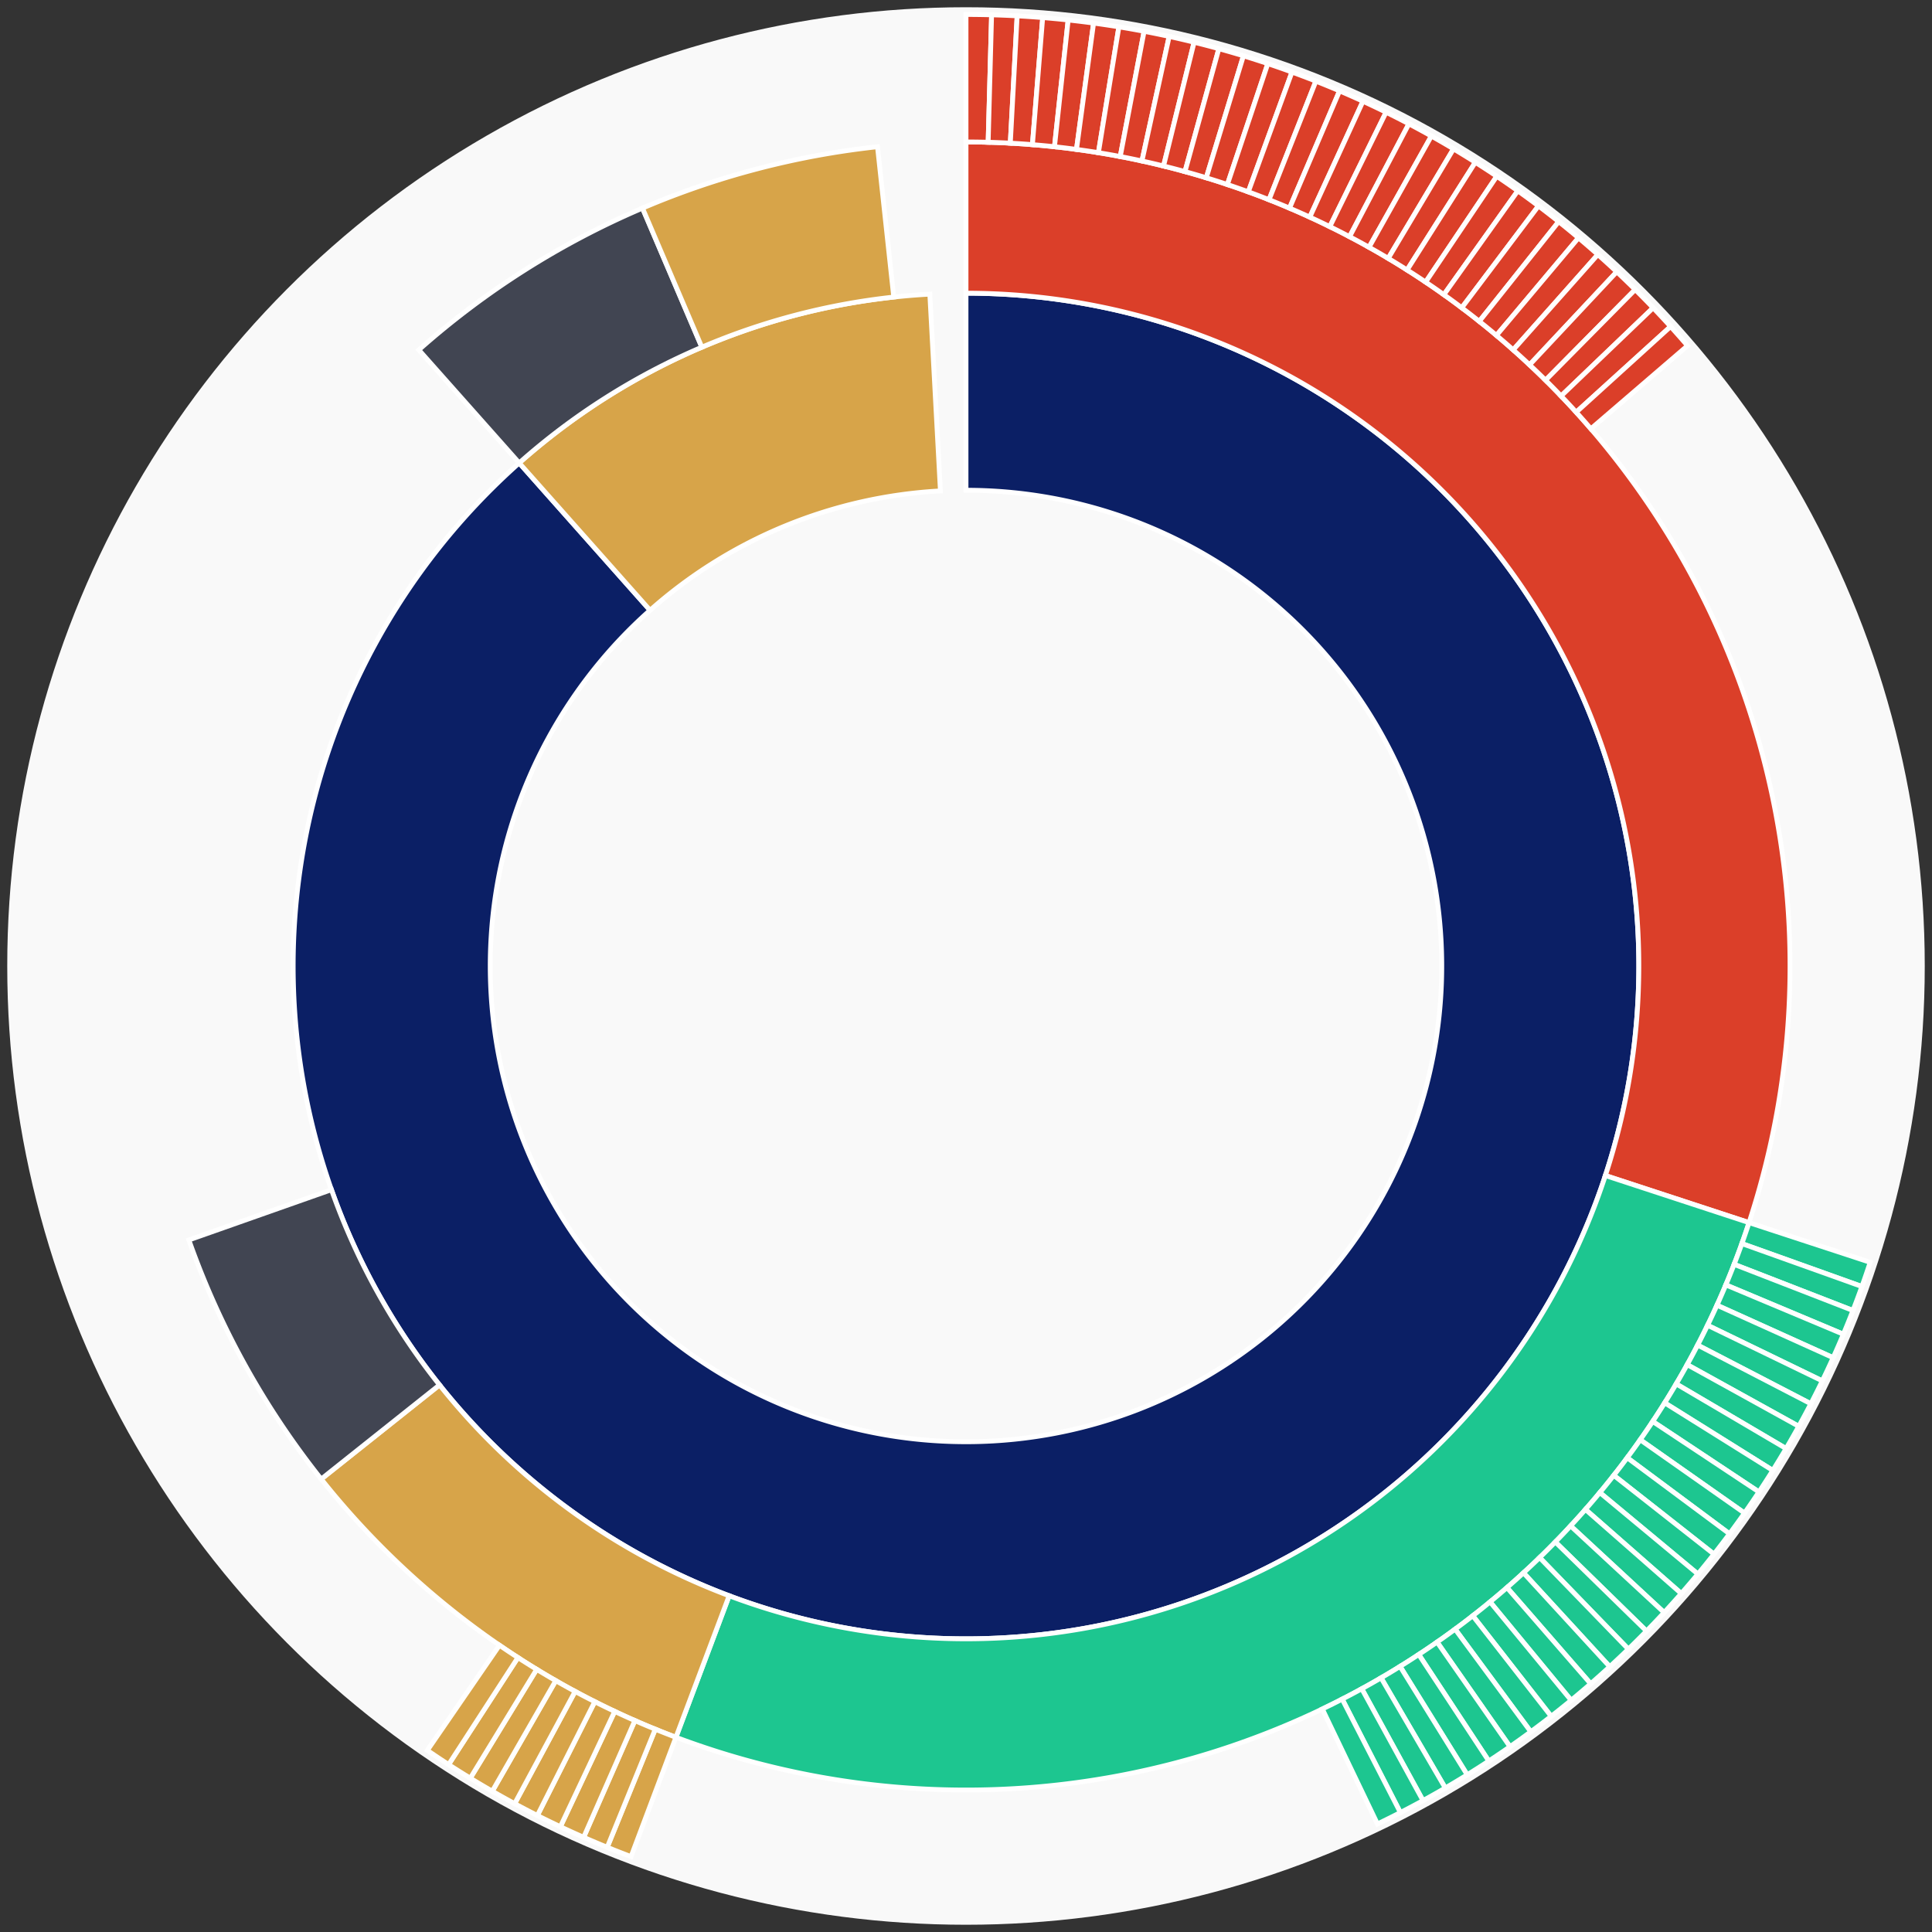 <svg xmlns="http://www.w3.org/2000/svg" width="400" height="400" id="block-7908185"><rect width="100%" height="100%" fill="#333333" stroke="none"/><g id="burst-container" transform="translate(200,200)"><circle r="197" style="fill: #f9f9f9; stroke: #f9f9f9; stroke-width: 3; opacity: 1;" id="circle-base"></circle><path display="none" d="M6.031385485800715e-15,-98.5A98.5,98.5,0,1,1,-6.031385485800715e-15,98.5A98.5,98.5,0,1,1,6.031385485800715e-15,-98.5Z" fill-rule="evenodd" id="p-type-root" style="stroke: #fff; opacity: 1;"></path><path d="M8.529667153919608e-15,-139.3A139.3,139.3,0,1,1,-92.503,-104.152L-65.41,-73.647A98.5,98.5,0,1,0,6.031385485800715e-15,-98.5Z" fill-rule="evenodd" style="fill: #0B1F65; stroke: #fff; opacity: 1;" id="p-type-data"></path><path d="M-92.503,-104.152A139.3,139.3,0,0,1,-7.49,-139.099L-5.296,-98.358A98.5,98.5,0,0,0,-65.41,-73.647Z" fill-rule="evenodd" style="fill: #D7A449; stroke: #fff; opacity: 1;" id="p-type-value"></path><path d="M1.0446666101440332e-14,-170.607A170.607,170.607,0,0,1,162.124,53.129L132.373,43.38A139.3,139.3,0,0,0,8.529667153919608e-15,-139.3Z" fill-rule="evenodd" style="fill: #DB3F29; stroke: #fff; opacity: 1;" id="p-type-functions"></path><path d="M162.124,53.129A170.607,170.607,0,0,1,-60.057,159.687L-49.036,130.384A139.3,139.3,0,0,0,132.373,43.38Z" fill-rule="evenodd" style="fill: #1DC690; stroke: #fff; opacity: 1;" id="p-type-logs"></path><path d="M-60.057,159.687A170.607,170.607,0,0,1,-133.498,106.231L-109.001,86.737A139.3,139.3,0,0,0,-49.036,130.384Z" fill-rule="evenodd" style="fill: #D7A449; stroke: #fff; opacity: 1;" id="p-type-tokenTransfers"></path><path d="M-133.498,106.231A170.607,170.607,0,0,1,-160.902,56.722L-131.376,46.313A139.3,139.3,0,0,0,-109.001,86.737Z" fill-rule="evenodd" style="fill: #414552; stroke: #fff; opacity: 1;" id="p-type-ether"></path><path d="M-113.293,-127.56A170.607,170.607,0,0,1,-66.981,-156.909L-54.69,-128.115A139.3,139.3,0,0,0,-92.503,-104.152Z" fill-rule="evenodd" style="fill: #414552; stroke: #fff; opacity: 1;" id="p-type-ether"></path><path d="M-66.981,-156.909A170.607,170.607,0,0,1,-18.32,-169.621L-14.958,-138.495A139.3,139.3,0,0,0,-54.69,-128.115Z" fill-rule="evenodd" style="fill: #D7A449; stroke: #fff; opacity: 1;" id="p-type-tokenTransfers"></path><path d="M1.206277097160143e-14,-197A197,197,0,0,1,5.298,-196.929L4.588,-170.545A170.607,170.607,0,0,0,1.0446666101440332e-14,-170.607Z" fill-rule="evenodd" style="fill: #DB3F29; stroke: #fff; opacity: 1;" id="p-type-functions"></path><path d="M5.298,-196.929A197,197,0,0,1,10.592,-196.715L9.173,-170.36A170.607,170.607,0,0,0,4.588,-170.545Z" fill-rule="evenodd" style="fill: #DB3F29; stroke: #fff; opacity: 1;" id="p-type-functions"></path><path d="M10.592,-196.715A197,197,0,0,1,15.879,-196.359L13.752,-170.052A170.607,170.607,0,0,0,9.173,-170.36Z" fill-rule="evenodd" style="fill: #DB3F29; stroke: #fff; opacity: 1;" id="p-type-functions"></path><path d="M15.879,-196.359A197,197,0,0,1,21.154,-195.861L18.32,-169.621A170.607,170.607,0,0,0,13.752,-170.052Z" fill-rule="evenodd" style="fill: #DB3F29; stroke: #fff; opacity: 1;" id="p-type-functions"></path><path d="M21.154,-195.861A197,197,0,0,1,26.414,-195.221L22.875,-169.066A170.607,170.607,0,0,0,18.32,-169.621Z" fill-rule="evenodd" style="fill: #DB3F29; stroke: #fff; opacity: 1;" id="p-type-functions"></path><path d="M26.414,-195.221A197,197,0,0,1,31.655,-194.44L27.414,-168.39A170.607,170.607,0,0,0,22.875,-169.066Z" fill-rule="evenodd" style="fill: #DB3F29; stroke: #fff; opacity: 1;" id="p-type-functions"></path><path d="M31.655,-194.44A197,197,0,0,1,36.873,-193.518L31.933,-167.592A170.607,170.607,0,0,0,27.414,-168.39Z" fill-rule="evenodd" style="fill: #DB3F29; stroke: #fff; opacity: 1;" id="p-type-functions"></path><path d="M36.873,-193.518A197,197,0,0,1,42.064,-192.457L36.429,-166.672A170.607,170.607,0,0,0,31.933,-167.592Z" fill-rule="evenodd" style="fill: #DB3F29; stroke: #fff; opacity: 1;" id="p-type-functions"></path><path d="M42.064,-192.457A197,197,0,0,1,47.225,-191.256L40.898,-165.632A170.607,170.607,0,0,0,36.429,-166.672Z" fill-rule="evenodd" style="fill: #DB3F29; stroke: #fff; opacity: 1;" id="p-type-functions"></path><path d="M47.225,-191.256A197,197,0,0,1,52.351,-189.917L45.338,-164.473A170.607,170.607,0,0,0,40.898,-165.632Z" fill-rule="evenodd" style="fill: #DB3F29; stroke: #fff; opacity: 1;" id="p-type-functions"></path><path d="M52.351,-189.917A197,197,0,0,1,57.44,-188.44L49.745,-163.194A170.607,170.607,0,0,0,45.338,-164.473Z" fill-rule="evenodd" style="fill: #DB3F29; stroke: #fff; opacity: 1;" id="p-type-functions"></path><path d="M57.44,-188.44A197,197,0,0,1,62.487,-186.827L54.116,-161.797A170.607,170.607,0,0,0,49.745,-163.194Z" fill-rule="evenodd" style="fill: #DB3F29; stroke: #fff; opacity: 1;" id="p-type-functions"></path><path d="M62.487,-186.827A197,197,0,0,1,67.489,-185.079L58.447,-160.283A170.607,170.607,0,0,0,54.116,-161.797Z" fill-rule="evenodd" style="fill: #DB3F29; stroke: #fff; opacity: 1;" id="p-type-functions"></path><path d="M67.489,-185.079A197,197,0,0,1,72.442,-183.197L62.737,-158.653A170.607,170.607,0,0,0,58.447,-160.283Z" fill-rule="evenodd" style="fill: #DB3F29; stroke: #fff; opacity: 1;" id="p-type-functions"></path><path d="M72.442,-183.197A197,197,0,0,1,77.343,-181.182L66.981,-156.909A170.607,170.607,0,0,0,62.737,-158.653Z" fill-rule="evenodd" style="fill: #DB3F29; stroke: #fff; opacity: 1;" id="p-type-functions"></path><path d="M77.343,-181.182A197,197,0,0,1,82.188,-179.037L71.177,-155.05A170.607,170.607,0,0,0,66.981,-156.909Z" fill-rule="evenodd" style="fill: #DB3F29; stroke: #fff; opacity: 1;" id="p-type-functions"></path><path d="M82.188,-179.037A197,197,0,0,1,86.973,-176.762L75.321,-153.08A170.607,170.607,0,0,0,71.177,-155.05Z" fill-rule="evenodd" style="fill: #DB3F29; stroke: #fff; opacity: 1;" id="p-type-functions"></path><path d="M86.973,-176.762A197,197,0,0,1,91.696,-174.359L79.411,-150.999A170.607,170.607,0,0,0,75.321,-153.08Z" fill-rule="evenodd" style="fill: #DB3F29; stroke: #fff; opacity: 1;" id="p-type-functions"></path><path d="M91.696,-174.359A197,197,0,0,1,96.352,-171.829L83.443,-148.809A170.607,170.607,0,0,0,79.411,-150.999Z" fill-rule="evenodd" style="fill: #DB3F29; stroke: #fff; opacity: 1;" id="p-type-functions"></path><path d="M96.352,-171.829A197,197,0,0,1,100.938,-169.176L87.415,-146.511A170.607,170.607,0,0,0,83.443,-148.809Z" fill-rule="evenodd" style="fill: #DB3F29; stroke: #fff; opacity: 1;" id="p-type-functions"></path><path d="M100.938,-169.176A197,197,0,0,1,105.451,-166.4L91.324,-144.107A170.607,170.607,0,0,0,87.415,-146.511Z" fill-rule="evenodd" style="fill: #DB3F29; stroke: #fff; opacity: 1;" id="p-type-functions"></path><path d="M105.451,-166.4A197,197,0,0,1,109.888,-163.504L95.166,-141.599A170.607,170.607,0,0,0,91.324,-144.107Z" fill-rule="evenodd" style="fill: #DB3F29; stroke: #fff; opacity: 1;" id="p-type-functions"></path><path d="M109.888,-163.504A197,197,0,0,1,114.246,-160.489L98.94,-138.988A170.607,170.607,0,0,0,95.166,-141.599Z" fill-rule="evenodd" style="fill: #DB3F29; stroke: #fff; opacity: 1;" id="p-type-functions"></path><path d="M114.246,-160.489A197,197,0,0,1,118.521,-157.359L102.642,-136.277A170.607,170.607,0,0,0,98.94,-138.988Z" fill-rule="evenodd" style="fill: #DB3F29; stroke: #fff; opacity: 1;" id="p-type-functions"></path><path d="M118.521,-157.359A197,197,0,0,1,122.71,-154.114L106.27,-133.467A170.607,170.607,0,0,0,102.642,-136.277Z" fill-rule="evenodd" style="fill: #DB3F29; stroke: #fff; opacity: 1;" id="p-type-functions"></path><path d="M122.71,-154.114A197,197,0,0,1,126.811,-150.758L109.821,-130.561A170.607,170.607,0,0,0,106.27,-133.467Z" fill-rule="evenodd" style="fill: #DB3F29; stroke: #fff; opacity: 1;" id="p-type-functions"></path><path d="M126.811,-150.758A197,197,0,0,1,130.819,-147.293L113.293,-127.56A170.607,170.607,0,0,0,109.821,-130.561Z" fill-rule="evenodd" style="fill: #DB3F29; stroke: #fff; opacity: 1;" id="p-type-functions"></path><path d="M130.819,-147.293A197,197,0,0,1,134.733,-143.722L116.682,-124.467A170.607,170.607,0,0,0,113.293,-127.56Z" fill-rule="evenodd" style="fill: #DB3F29; stroke: #fff; opacity: 1;" id="p-type-functions"></path><path d="M134.733,-143.722A197,197,0,0,1,138.55,-140.046L119.988,-121.284A170.607,170.607,0,0,0,116.682,-124.467Z" fill-rule="evenodd" style="fill: #DB3F29; stroke: #fff; opacity: 1;" id="p-type-functions"></path><path d="M138.55,-140.046A197,197,0,0,1,142.266,-136.269L123.206,-118.013A170.607,170.607,0,0,0,119.988,-121.284Z" fill-rule="evenodd" style="fill: #DB3F29; stroke: #fff; opacity: 1;" id="p-type-functions"></path><path d="M142.266,-136.269A197,197,0,0,1,145.879,-132.394L126.335,-114.657A170.607,170.607,0,0,0,123.206,-118.013Z" fill-rule="evenodd" style="fill: #DB3F29; stroke: #fff; opacity: 1;" id="p-type-functions"></path><path d="M145.879,-132.394A197,197,0,0,1,149.387,-128.423L129.373,-111.217A170.607,170.607,0,0,0,126.335,-114.657Z" fill-rule="evenodd" style="fill: #DB3F29; stroke: #fff; opacity: 1;" id="p-type-functions"></path><path d="M187.204,61.348A197,197,0,0,1,185.487,66.36L160.636,57.47A170.607,170.607,0,0,0,162.124,53.129Z" fill-rule="evenodd" style="fill: #1DC690; stroke: #fff; opacity: 1;" id="p-type-logs"></path><path d="M185.487,66.36A197,197,0,0,1,183.635,71.325L159.032,61.769A170.607,170.607,0,0,0,160.636,57.47Z" fill-rule="evenodd" style="fill: #1DC690; stroke: #fff; opacity: 1;" id="p-type-logs"></path><path d="M183.635,71.325A197,197,0,0,1,181.65,76.238L157.314,66.024A170.607,170.607,0,0,0,159.032,61.769Z" fill-rule="evenodd" style="fill: #1DC690; stroke: #fff; opacity: 1;" id="p-type-logs"></path><path d="M181.65,76.238A197,197,0,0,1,179.534,81.096L155.481,70.231A170.607,170.607,0,0,0,157.314,66.024Z" fill-rule="evenodd" style="fill: #1DC690; stroke: #fff; opacity: 1;" id="p-type-logs"></path><path d="M179.534,81.096A197,197,0,0,1,177.288,85.895L153.536,74.387A170.607,170.607,0,0,0,155.481,70.231Z" fill-rule="evenodd" style="fill: #1DC690; stroke: #fff; opacity: 1;" id="p-type-logs"></path><path d="M177.288,85.895A197,197,0,0,1,174.914,90.632L151.48,78.489A170.607,170.607,0,0,0,153.536,74.387Z" fill-rule="evenodd" style="fill: #1DC690; stroke: #fff; opacity: 1;" id="p-type-logs"></path><path d="M174.914,90.632A197,197,0,0,1,172.413,95.303L149.314,82.535A170.607,170.607,0,0,0,151.48,78.489Z" fill-rule="evenodd" style="fill: #1DC690; stroke: #fff; opacity: 1;" id="p-type-logs"></path><path d="M172.413,95.303A197,197,0,0,1,169.788,99.906L147.041,86.521A170.607,170.607,0,0,0,149.314,82.535Z" fill-rule="evenodd" style="fill: #1DC690; stroke: #fff; opacity: 1;" id="p-type-logs"></path><path d="M169.788,99.906A197,197,0,0,1,167.039,104.436L144.66,90.444A170.607,170.607,0,0,0,147.041,86.521Z" fill-rule="evenodd" style="fill: #1DC690; stroke: #fff; opacity: 1;" id="p-type-logs"></path><path d="M167.039,104.436A197,197,0,0,1,164.17,108.89L142.176,94.302A170.607,170.607,0,0,0,144.66,90.444Z" fill-rule="evenodd" style="fill: #1DC690; stroke: #fff; opacity: 1;" id="p-type-logs"></path><path d="M164.17,108.89A197,197,0,0,1,161.182,113.266L139.588,98.091A170.607,170.607,0,0,0,142.176,94.302Z" fill-rule="evenodd" style="fill: #1DC690; stroke: #fff; opacity: 1;" id="p-type-logs"></path><path d="M161.182,113.266A197,197,0,0,1,158.078,117.56L136.899,101.81A170.607,170.607,0,0,0,139.588,98.091Z" fill-rule="evenodd" style="fill: #1DC690; stroke: #fff; opacity: 1;" id="p-type-logs"></path><path d="M158.078,117.56A197,197,0,0,1,154.859,121.769L134.112,105.455A170.607,170.607,0,0,0,136.899,101.81Z" fill-rule="evenodd" style="fill: #1DC690; stroke: #fff; opacity: 1;" id="p-type-logs"></path><path d="M154.859,121.769A197,197,0,0,1,151.528,125.89L131.227,109.024A170.607,170.607,0,0,0,134.112,105.455Z" fill-rule="evenodd" style="fill: #1DC690; stroke: #fff; opacity: 1;" id="p-type-logs"></path><path d="M151.528,125.89A197,197,0,0,1,148.088,129.919L128.248,112.513A170.607,170.607,0,0,0,131.227,109.024Z" fill-rule="evenodd" style="fill: #1DC690; stroke: #fff; opacity: 1;" id="p-type-logs"></path><path d="M148.088,129.919A197,197,0,0,1,144.54,133.855L125.175,115.922A170.607,170.607,0,0,0,128.248,112.513Z" fill-rule="evenodd" style="fill: #1DC690; stroke: #fff; opacity: 1;" id="p-type-logs"></path><path d="M144.54,133.855A197,197,0,0,1,140.888,137.694L122.012,119.246A170.607,170.607,0,0,0,125.175,115.922Z" fill-rule="evenodd" style="fill: #1DC690; stroke: #fff; opacity: 1;" id="p-type-logs"></path><path d="M140.888,137.694A197,197,0,0,1,137.134,141.433L118.761,122.485A170.607,170.607,0,0,0,122.012,119.246Z" fill-rule="evenodd" style="fill: #1DC690; stroke: #fff; opacity: 1;" id="p-type-logs"></path><path d="M137.134,141.433A197,197,0,0,1,133.28,145.07L115.424,125.634A170.607,170.607,0,0,0,118.761,122.485Z" fill-rule="evenodd" style="fill: #1DC690; stroke: #fff; opacity: 1;" id="p-type-logs"></path><path d="M133.28,145.07A197,197,0,0,1,129.331,148.602L112.004,128.693A170.607,170.607,0,0,0,115.424,125.634Z" fill-rule="evenodd" style="fill: #1DC690; stroke: #fff; opacity: 1;" id="p-type-logs"></path><path d="M129.331,148.602A197,197,0,0,1,125.287,152.027L108.502,131.659A170.607,170.607,0,0,0,112.004,128.693Z" fill-rule="evenodd" style="fill: #1DC690; stroke: #fff; opacity: 1;" id="p-type-logs"></path><path d="M125.287,152.027A197,197,0,0,1,121.153,155.341L104.922,134.529A170.607,170.607,0,0,0,108.502,131.659Z" fill-rule="evenodd" style="fill: #1DC690; stroke: #fff; opacity: 1;" id="p-type-logs"></path><path d="M121.153,155.341A197,197,0,0,1,116.932,158.543L101.266,137.303A170.607,170.607,0,0,0,104.922,134.529Z" fill-rule="evenodd" style="fill: #1DC690; stroke: #fff; opacity: 1;" id="p-type-logs"></path><path d="M116.932,158.543A197,197,0,0,1,112.625,161.631L97.537,139.976A170.607,170.607,0,0,0,101.266,137.303Z" fill-rule="evenodd" style="fill: #1DC690; stroke: #fff; opacity: 1;" id="p-type-logs"></path><path d="M112.625,161.631A197,197,0,0,1,108.238,164.601L93.737,142.549A170.607,170.607,0,0,0,97.537,139.976Z" fill-rule="evenodd" style="fill: #1DC690; stroke: #fff; opacity: 1;" id="p-type-logs"></path><path d="M108.238,164.601A197,197,0,0,1,103.772,167.453L89.869,145.018A170.607,170.607,0,0,0,93.737,142.549Z" fill-rule="evenodd" style="fill: #1DC690; stroke: #fff; opacity: 1;" id="p-type-logs"></path><path d="M103.772,167.453A197,197,0,0,1,99.231,170.183L85.936,147.383A170.607,170.607,0,0,0,89.869,145.018Z" fill-rule="evenodd" style="fill: #1DC690; stroke: #fff; opacity: 1;" id="p-type-logs"></path><path d="M99.231,170.183A197,197,0,0,1,94.618,172.79L81.942,149.641A170.607,170.607,0,0,0,85.936,147.383Z" fill-rule="evenodd" style="fill: #1DC690; stroke: #fff; opacity: 1;" id="p-type-logs"></path><path d="M94.618,172.79A197,197,0,0,1,89.937,175.272L77.887,151.79A170.607,170.607,0,0,0,81.942,149.641Z" fill-rule="evenodd" style="fill: #1DC690; stroke: #fff; opacity: 1;" id="p-type-logs"></path><path d="M89.937,175.272A197,197,0,0,1,85.19,177.628L73.777,153.83A170.607,170.607,0,0,0,77.887,151.79Z" fill-rule="evenodd" style="fill: #1DC690; stroke: #fff; opacity: 1;" id="p-type-logs"></path><path d="M-69.348,184.391A197,197,0,0,1,-74.282,182.459L-64.33,158.014A170.607,170.607,0,0,0,-60.057,159.687Z" fill-rule="evenodd" style="fill: #D7A449; stroke: #fff; opacity: 1;" id="p-type-tokenTransfers"></path><path d="M-74.282,182.459A197,197,0,0,1,-79.162,180.395L-68.556,156.227A170.607,170.607,0,0,0,-64.33,158.014Z" fill-rule="evenodd" style="fill: #D7A449; stroke: #fff; opacity: 1;" id="p-type-tokenTransfers"></path><path d="M-79.162,180.395A197,197,0,0,1,-83.985,178.201L-72.733,154.326A170.607,170.607,0,0,0,-68.556,156.227Z" fill-rule="evenodd" style="fill: #D7A449; stroke: #fff; opacity: 1;" id="p-type-tokenTransfers"></path><path d="M-83.985,178.201A197,197,0,0,1,-88.747,175.878L-76.857,152.314A170.607,170.607,0,0,0,-72.733,154.326Z" fill-rule="evenodd" style="fill: #D7A449; stroke: #fff; opacity: 1;" id="p-type-tokenTransfers"></path><path d="M-88.747,175.878A197,197,0,0,1,-93.445,173.427L-80.926,150.192A170.607,170.607,0,0,0,-76.857,152.314Z" fill-rule="evenodd" style="fill: #D7A449; stroke: #fff; opacity: 1;" id="p-type-tokenTransfers"></path><path d="M-93.445,173.427A197,197,0,0,1,-98.076,170.851L-84.936,147.962A170.607,170.607,0,0,0,-80.926,150.192Z" fill-rule="evenodd" style="fill: #D7A449; stroke: #fff; opacity: 1;" id="p-type-tokenTransfers"></path><path d="M-98.076,170.851A197,197,0,0,1,-102.635,168.152L-88.885,145.624A170.607,170.607,0,0,0,-84.936,147.962Z" fill-rule="evenodd" style="fill: #D7A449; stroke: #fff; opacity: 1;" id="p-type-tokenTransfers"></path><path d="M-102.635,168.152A197,197,0,0,1,-107.12,165.331L-92.769,143.181A170.607,170.607,0,0,0,-88.885,145.624Z" fill-rule="evenodd" style="fill: #D7A449; stroke: #fff; opacity: 1;" id="p-type-tokenTransfers"></path><path d="M-107.12,165.331A197,197,0,0,1,-111.528,162.39L-96.586,140.634A170.607,170.607,0,0,0,-92.769,143.181Z" fill-rule="evenodd" style="fill: #D7A449; stroke: #fff; opacity: 1;" id="p-type-tokenTransfers"></path></g></svg>